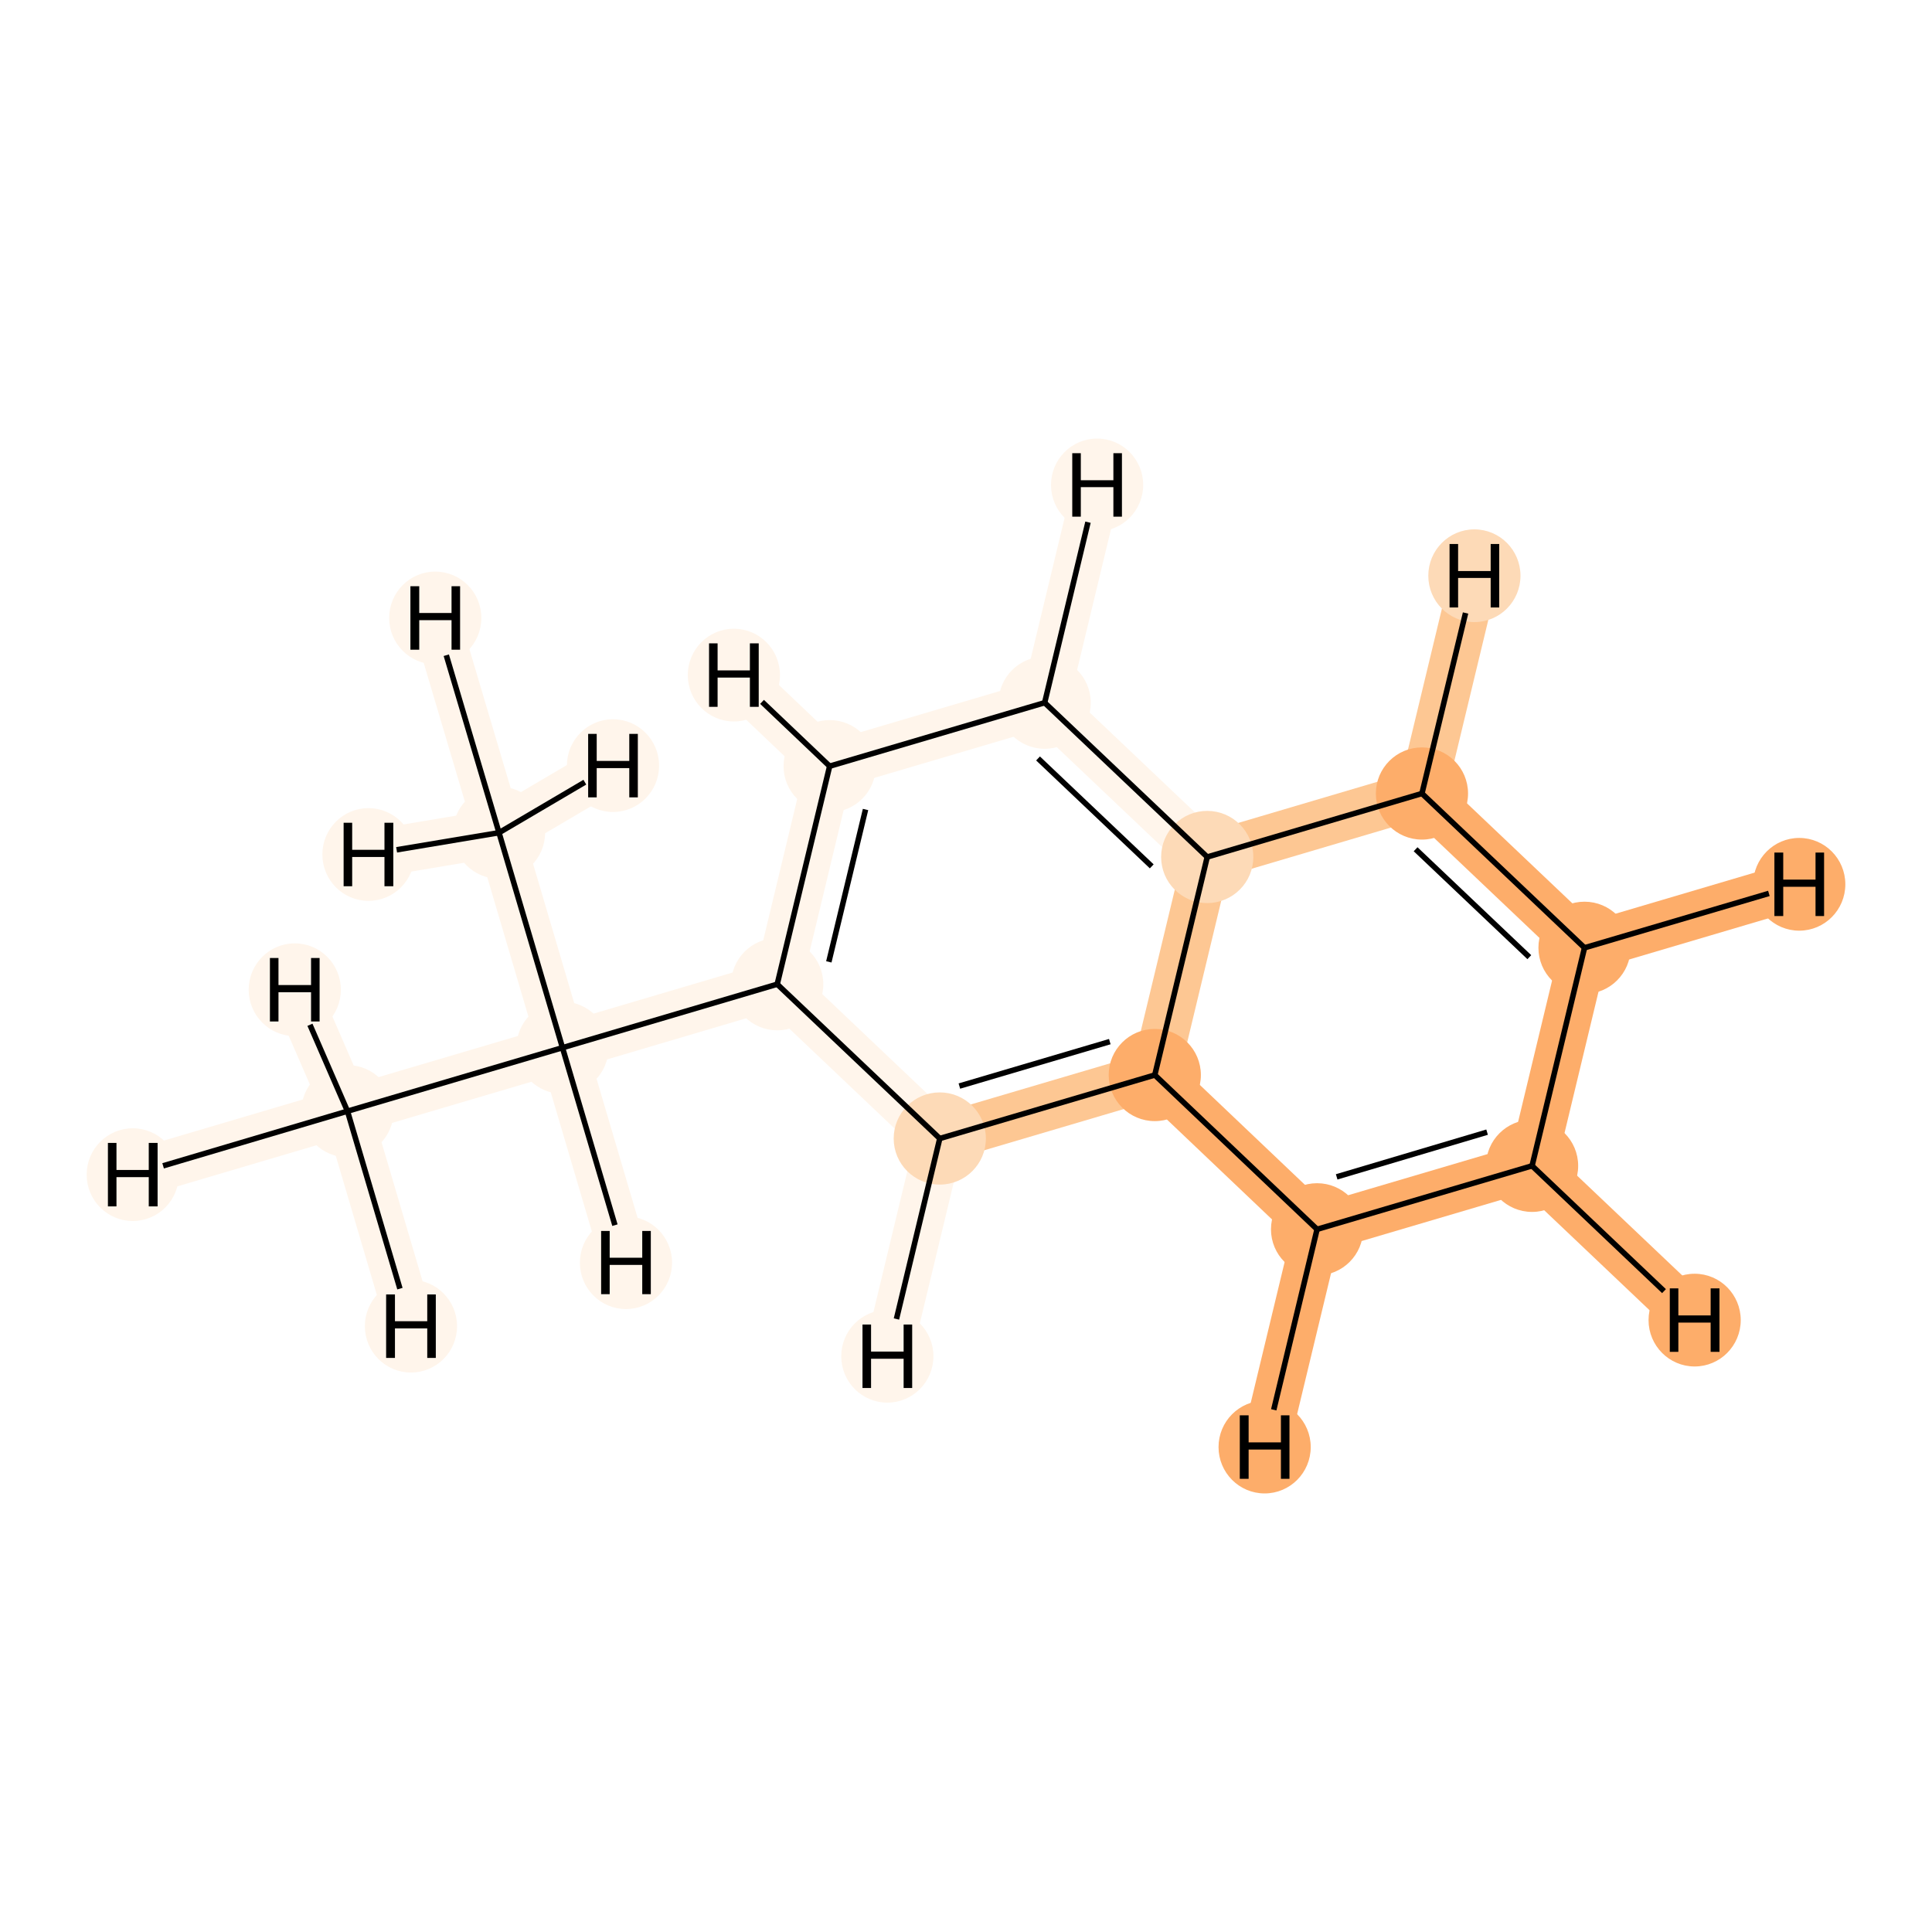 <?xml version='1.0' encoding='iso-8859-1'?>
<svg version='1.1' baseProfile='full'
              xmlns='http://www.w3.org/2000/svg'
                      xmlns:rdkit='http://www.rdkit.org/xml'
                      xmlns:xlink='http://www.w3.org/1999/xlink'
                  xml:space='preserve'
width='700px' height='700px' viewBox='0 0 700 700'>
<!-- END OF HEADER -->
<rect style='opacity:1.0;fill:#FFFFFF;stroke:none' width='700.0' height='700.0' x='0.0' y='0.0'> </rect>
<path d='M 125.9,402.6 L 203.8,379.6' style='fill:none;fill-rule:evenodd;stroke:#FFF5EB;stroke-width:17.3px;stroke-linecap:butt;stroke-linejoin:miter;stroke-opacity:1' />
<path d='M 125.9,402.6 L 48.1,425.6' style='fill:none;fill-rule:evenodd;stroke:#FFF5EB;stroke-width:17.3px;stroke-linecap:butt;stroke-linejoin:miter;stroke-opacity:1' />
<path d='M 125.9,402.6 L 148.9,480.5' style='fill:none;fill-rule:evenodd;stroke:#FFF5EB;stroke-width:17.3px;stroke-linecap:butt;stroke-linejoin:miter;stroke-opacity:1' />
<path d='M 125.9,402.6 L 106.8,358.6' style='fill:none;fill-rule:evenodd;stroke:#FFF5EB;stroke-width:17.3px;stroke-linecap:butt;stroke-linejoin:miter;stroke-opacity:1' />
<path d='M 203.8,379.6 L 281.6,356.6' style='fill:none;fill-rule:evenodd;stroke:#FFF5EB;stroke-width:17.3px;stroke-linecap:butt;stroke-linejoin:miter;stroke-opacity:1' />
<path d='M 203.8,379.6 L 180.8,301.7' style='fill:none;fill-rule:evenodd;stroke:#FFF5EB;stroke-width:17.3px;stroke-linecap:butt;stroke-linejoin:miter;stroke-opacity:1' />
<path d='M 203.8,379.6 L 226.8,457.5' style='fill:none;fill-rule:evenodd;stroke:#FFF5EB;stroke-width:17.3px;stroke-linecap:butt;stroke-linejoin:miter;stroke-opacity:1' />
<path d='M 281.6,356.6 L 300.6,277.6' style='fill:none;fill-rule:evenodd;stroke:#FFF5EB;stroke-width:17.3px;stroke-linecap:butt;stroke-linejoin:miter;stroke-opacity:1' />
<path d='M 281.6,356.6 L 340.5,412.5' style='fill:none;fill-rule:evenodd;stroke:#FFF5EB;stroke-width:17.3px;stroke-linecap:butt;stroke-linejoin:miter;stroke-opacity:1' />
<path d='M 300.6,277.6 L 378.5,254.6' style='fill:none;fill-rule:evenodd;stroke:#FFF5EB;stroke-width:17.3px;stroke-linecap:butt;stroke-linejoin:miter;stroke-opacity:1' />
<path d='M 300.6,277.6 L 265.9,244.6' style='fill:none;fill-rule:evenodd;stroke:#FFF5EB;stroke-width:17.3px;stroke-linecap:butt;stroke-linejoin:miter;stroke-opacity:1' />
<path d='M 378.5,254.6 L 437.4,310.5' style='fill:none;fill-rule:evenodd;stroke:#FFF5EB;stroke-width:17.3px;stroke-linecap:butt;stroke-linejoin:miter;stroke-opacity:1' />
<path d='M 378.5,254.6 L 397.5,175.7' style='fill:none;fill-rule:evenodd;stroke:#FFF5EB;stroke-width:17.3px;stroke-linecap:butt;stroke-linejoin:miter;stroke-opacity:1' />
<path d='M 437.4,310.5 L 418.4,389.5' style='fill:none;fill-rule:evenodd;stroke:#FDC793;stroke-width:17.3px;stroke-linecap:butt;stroke-linejoin:miter;stroke-opacity:1' />
<path d='M 437.4,310.5 L 515.2,287.5' style='fill:none;fill-rule:evenodd;stroke:#FDC793;stroke-width:17.3px;stroke-linecap:butt;stroke-linejoin:miter;stroke-opacity:1' />
<path d='M 418.4,389.5 L 340.5,412.5' style='fill:none;fill-rule:evenodd;stroke:#FDC793;stroke-width:17.3px;stroke-linecap:butt;stroke-linejoin:miter;stroke-opacity:1' />
<path d='M 418.4,389.5 L 477.2,445.4' style='fill:none;fill-rule:evenodd;stroke:#FDAD6A;stroke-width:17.3px;stroke-linecap:butt;stroke-linejoin:miter;stroke-opacity:1' />
<path d='M 340.5,412.5 L 321.5,491.4' style='fill:none;fill-rule:evenodd;stroke:#FFF5EB;stroke-width:17.3px;stroke-linecap:butt;stroke-linejoin:miter;stroke-opacity:1' />
<path d='M 477.2,445.4 L 555.1,422.4' style='fill:none;fill-rule:evenodd;stroke:#FDAD6A;stroke-width:17.3px;stroke-linecap:butt;stroke-linejoin:miter;stroke-opacity:1' />
<path d='M 477.2,445.4 L 458.2,524.3' style='fill:none;fill-rule:evenodd;stroke:#FDAD6A;stroke-width:17.3px;stroke-linecap:butt;stroke-linejoin:miter;stroke-opacity:1' />
<path d='M 555.1,422.4 L 574.1,343.4' style='fill:none;fill-rule:evenodd;stroke:#FDAD6A;stroke-width:17.3px;stroke-linecap:butt;stroke-linejoin:miter;stroke-opacity:1' />
<path d='M 555.1,422.4 L 614.0,478.3' style='fill:none;fill-rule:evenodd;stroke:#FDAD6A;stroke-width:17.3px;stroke-linecap:butt;stroke-linejoin:miter;stroke-opacity:1' />
<path d='M 574.1,343.4 L 515.2,287.5' style='fill:none;fill-rule:evenodd;stroke:#FDAD6A;stroke-width:17.3px;stroke-linecap:butt;stroke-linejoin:miter;stroke-opacity:1' />
<path d='M 574.1,343.4 L 651.9,320.4' style='fill:none;fill-rule:evenodd;stroke:#FDAD6A;stroke-width:17.3px;stroke-linecap:butt;stroke-linejoin:miter;stroke-opacity:1' />
<path d='M 515.2,287.5 L 534.2,208.6' style='fill:none;fill-rule:evenodd;stroke:#FDC793;stroke-width:17.3px;stroke-linecap:butt;stroke-linejoin:miter;stroke-opacity:1' />
<path d='M 180.8,301.7 L 157.7,223.9' style='fill:none;fill-rule:evenodd;stroke:#FFF5EB;stroke-width:17.3px;stroke-linecap:butt;stroke-linejoin:miter;stroke-opacity:1' />
<path d='M 180.8,301.7 L 222.1,277.4' style='fill:none;fill-rule:evenodd;stroke:#FFF5EB;stroke-width:17.3px;stroke-linecap:butt;stroke-linejoin:miter;stroke-opacity:1' />
<path d='M 180.8,301.7 L 133.5,309.6' style='fill:none;fill-rule:evenodd;stroke:#FFF5EB;stroke-width:17.3px;stroke-linecap:butt;stroke-linejoin:miter;stroke-opacity:1' />
<ellipse cx='125.9' cy='402.6' rx='16.2' ry='16.2'  style='fill:#FFF5EB;fill-rule:evenodd;stroke:#FFF5EB;stroke-width:1.0px;stroke-linecap:butt;stroke-linejoin:miter;stroke-opacity:1' />
<ellipse cx='203.8' cy='379.6' rx='16.2' ry='16.2'  style='fill:#FFF5EB;fill-rule:evenodd;stroke:#FFF5EB;stroke-width:1.0px;stroke-linecap:butt;stroke-linejoin:miter;stroke-opacity:1' />
<ellipse cx='281.6' cy='356.6' rx='16.2' ry='16.2'  style='fill:#FFF5EB;fill-rule:evenodd;stroke:#FFF5EB;stroke-width:1.0px;stroke-linecap:butt;stroke-linejoin:miter;stroke-opacity:1' />
<ellipse cx='300.6' cy='277.6' rx='16.2' ry='16.2'  style='fill:#FFF5EB;fill-rule:evenodd;stroke:#FFF5EB;stroke-width:1.0px;stroke-linecap:butt;stroke-linejoin:miter;stroke-opacity:1' />
<ellipse cx='378.5' cy='254.6' rx='16.2' ry='16.2'  style='fill:#FFF5EB;fill-rule:evenodd;stroke:#FFF5EB;stroke-width:1.0px;stroke-linecap:butt;stroke-linejoin:miter;stroke-opacity:1' />
<ellipse cx='437.4' cy='310.5' rx='16.2' ry='16.2'  style='fill:#FDDAB7;fill-rule:evenodd;stroke:#FDDAB7;stroke-width:1.0px;stroke-linecap:butt;stroke-linejoin:miter;stroke-opacity:1' />
<ellipse cx='418.4' cy='389.5' rx='16.2' ry='16.2'  style='fill:#FDAD6A;fill-rule:evenodd;stroke:#FDAD6A;stroke-width:1.0px;stroke-linecap:butt;stroke-linejoin:miter;stroke-opacity:1' />
<ellipse cx='340.5' cy='412.5' rx='16.2' ry='16.2'  style='fill:#FDDAB7;fill-rule:evenodd;stroke:#FDDAB7;stroke-width:1.0px;stroke-linecap:butt;stroke-linejoin:miter;stroke-opacity:1' />
<ellipse cx='477.2' cy='445.4' rx='16.2' ry='16.2'  style='fill:#FDAD6A;fill-rule:evenodd;stroke:#FDAD6A;stroke-width:1.0px;stroke-linecap:butt;stroke-linejoin:miter;stroke-opacity:1' />
<ellipse cx='555.1' cy='422.4' rx='16.2' ry='16.2'  style='fill:#FDAD6A;fill-rule:evenodd;stroke:#FDAD6A;stroke-width:1.0px;stroke-linecap:butt;stroke-linejoin:miter;stroke-opacity:1' />
<ellipse cx='574.1' cy='343.4' rx='16.2' ry='16.2'  style='fill:#FDAD6A;fill-rule:evenodd;stroke:#FDAD6A;stroke-width:1.0px;stroke-linecap:butt;stroke-linejoin:miter;stroke-opacity:1' />
<ellipse cx='515.2' cy='287.5' rx='16.2' ry='16.2'  style='fill:#FDAD6A;fill-rule:evenodd;stroke:#FDAD6A;stroke-width:1.0px;stroke-linecap:butt;stroke-linejoin:miter;stroke-opacity:1' />
<ellipse cx='180.8' cy='301.7' rx='16.2' ry='16.2'  style='fill:#FFF5EB;fill-rule:evenodd;stroke:#FFF5EB;stroke-width:1.0px;stroke-linecap:butt;stroke-linejoin:miter;stroke-opacity:1' />
<ellipse cx='48.1' cy='425.6' rx='16.2' ry='16.3'  style='fill:#FFF5EB;fill-rule:evenodd;stroke:#FFF5EB;stroke-width:1.0px;stroke-linecap:butt;stroke-linejoin:miter;stroke-opacity:1' />
<ellipse cx='148.9' cy='480.5' rx='16.2' ry='16.3'  style='fill:#FFF5EB;fill-rule:evenodd;stroke:#FFF5EB;stroke-width:1.0px;stroke-linecap:butt;stroke-linejoin:miter;stroke-opacity:1' />
<ellipse cx='106.8' cy='358.6' rx='16.2' ry='16.3'  style='fill:#FFF5EB;fill-rule:evenodd;stroke:#FFF5EB;stroke-width:1.0px;stroke-linecap:butt;stroke-linejoin:miter;stroke-opacity:1' />
<ellipse cx='226.8' cy='457.5' rx='16.2' ry='16.3'  style='fill:#FFF5EB;fill-rule:evenodd;stroke:#FFF5EB;stroke-width:1.0px;stroke-linecap:butt;stroke-linejoin:miter;stroke-opacity:1' />
<ellipse cx='265.9' cy='244.6' rx='16.2' ry='16.3'  style='fill:#FFF5EB;fill-rule:evenodd;stroke:#FFF5EB;stroke-width:1.0px;stroke-linecap:butt;stroke-linejoin:miter;stroke-opacity:1' />
<ellipse cx='397.5' cy='175.7' rx='16.2' ry='16.3'  style='fill:#FFF5EB;fill-rule:evenodd;stroke:#FFF5EB;stroke-width:1.0px;stroke-linecap:butt;stroke-linejoin:miter;stroke-opacity:1' />
<ellipse cx='321.5' cy='491.4' rx='16.2' ry='16.3'  style='fill:#FFF5EB;fill-rule:evenodd;stroke:#FFF5EB;stroke-width:1.0px;stroke-linecap:butt;stroke-linejoin:miter;stroke-opacity:1' />
<ellipse cx='458.2' cy='524.3' rx='16.2' ry='16.3'  style='fill:#FDAD6A;fill-rule:evenodd;stroke:#FDAD6A;stroke-width:1.0px;stroke-linecap:butt;stroke-linejoin:miter;stroke-opacity:1' />
<ellipse cx='614.0' cy='478.3' rx='16.2' ry='16.3'  style='fill:#FDAD6A;fill-rule:evenodd;stroke:#FDAD6A;stroke-width:1.0px;stroke-linecap:butt;stroke-linejoin:miter;stroke-opacity:1' />
<ellipse cx='651.9' cy='320.4' rx='16.2' ry='16.3'  style='fill:#FDAD6A;fill-rule:evenodd;stroke:#FDAD6A;stroke-width:1.0px;stroke-linecap:butt;stroke-linejoin:miter;stroke-opacity:1' />
<ellipse cx='534.2' cy='208.6' rx='16.2' ry='16.3'  style='fill:#FDDAB7;fill-rule:evenodd;stroke:#FDDAB7;stroke-width:1.0px;stroke-linecap:butt;stroke-linejoin:miter;stroke-opacity:1' />
<ellipse cx='157.7' cy='223.9' rx='16.2' ry='16.3'  style='fill:#FFF5EB;fill-rule:evenodd;stroke:#FFF5EB;stroke-width:1.0px;stroke-linecap:butt;stroke-linejoin:miter;stroke-opacity:1' />
<ellipse cx='222.1' cy='277.4' rx='16.2' ry='16.3'  style='fill:#FFF5EB;fill-rule:evenodd;stroke:#FFF5EB;stroke-width:1.0px;stroke-linecap:butt;stroke-linejoin:miter;stroke-opacity:1' />
<ellipse cx='133.5' cy='309.6' rx='16.2' ry='16.3'  style='fill:#FFF5EB;fill-rule:evenodd;stroke:#FFF5EB;stroke-width:1.0px;stroke-linecap:butt;stroke-linejoin:miter;stroke-opacity:1' />
<path class='bond-0 atom-0 atom-1' d='M 125.9,402.6 L 203.8,379.6' style='fill:none;fill-rule:evenodd;stroke:#000000;stroke-width:2.0px;stroke-linecap:butt;stroke-linejoin:miter;stroke-opacity:1' />
<path class='bond-14 atom-0 atom-13' d='M 125.9,402.6 L 59.1,422.4' style='fill:none;fill-rule:evenodd;stroke:#000000;stroke-width:2.0px;stroke-linecap:butt;stroke-linejoin:miter;stroke-opacity:1' />
<path class='bond-15 atom-0 atom-14' d='M 125.9,402.6 L 144.9,466.9' style='fill:none;fill-rule:evenodd;stroke:#000000;stroke-width:2.0px;stroke-linecap:butt;stroke-linejoin:miter;stroke-opacity:1' />
<path class='bond-16 atom-0 atom-15' d='M 125.9,402.6 L 112.3,371.3' style='fill:none;fill-rule:evenodd;stroke:#000000;stroke-width:2.0px;stroke-linecap:butt;stroke-linejoin:miter;stroke-opacity:1' />
<path class='bond-1 atom-1 atom-2' d='M 203.8,379.6 L 281.6,356.6' style='fill:none;fill-rule:evenodd;stroke:#000000;stroke-width:2.0px;stroke-linecap:butt;stroke-linejoin:miter;stroke-opacity:1' />
<path class='bond-11 atom-1 atom-12' d='M 203.8,379.6 L 180.8,301.7' style='fill:none;fill-rule:evenodd;stroke:#000000;stroke-width:2.0px;stroke-linecap:butt;stroke-linejoin:miter;stroke-opacity:1' />
<path class='bond-17 atom-1 atom-16' d='M 203.8,379.6 L 222.8,443.9' style='fill:none;fill-rule:evenodd;stroke:#000000;stroke-width:2.0px;stroke-linecap:butt;stroke-linejoin:miter;stroke-opacity:1' />
<path class='bond-2 atom-2 atom-3' d='M 281.6,356.6 L 300.6,277.6' style='fill:none;fill-rule:evenodd;stroke:#000000;stroke-width:2.0px;stroke-linecap:butt;stroke-linejoin:miter;stroke-opacity:1' />
<path class='bond-2 atom-2 atom-3' d='M 300.3,348.5 L 313.6,293.3' style='fill:none;fill-rule:evenodd;stroke:#000000;stroke-width:2.0px;stroke-linecap:butt;stroke-linejoin:miter;stroke-opacity:1' />
<path class='bond-12 atom-7 atom-2' d='M 340.5,412.5 L 281.6,356.6' style='fill:none;fill-rule:evenodd;stroke:#000000;stroke-width:2.0px;stroke-linecap:butt;stroke-linejoin:miter;stroke-opacity:1' />
<path class='bond-3 atom-3 atom-4' d='M 300.6,277.6 L 378.5,254.6' style='fill:none;fill-rule:evenodd;stroke:#000000;stroke-width:2.0px;stroke-linecap:butt;stroke-linejoin:miter;stroke-opacity:1' />
<path class='bond-18 atom-3 atom-17' d='M 300.6,277.6 L 276.1,254.3' style='fill:none;fill-rule:evenodd;stroke:#000000;stroke-width:2.0px;stroke-linecap:butt;stroke-linejoin:miter;stroke-opacity:1' />
<path class='bond-4 atom-4 atom-5' d='M 378.5,254.6 L 437.4,310.5' style='fill:none;fill-rule:evenodd;stroke:#000000;stroke-width:2.0px;stroke-linecap:butt;stroke-linejoin:miter;stroke-opacity:1' />
<path class='bond-4 atom-4 atom-5' d='M 376.1,274.8 L 417.3,313.9' style='fill:none;fill-rule:evenodd;stroke:#000000;stroke-width:2.0px;stroke-linecap:butt;stroke-linejoin:miter;stroke-opacity:1' />
<path class='bond-19 atom-4 atom-18' d='M 378.5,254.6 L 394.2,189.2' style='fill:none;fill-rule:evenodd;stroke:#000000;stroke-width:2.0px;stroke-linecap:butt;stroke-linejoin:miter;stroke-opacity:1' />
<path class='bond-5 atom-5 atom-6' d='M 437.4,310.5 L 418.4,389.5' style='fill:none;fill-rule:evenodd;stroke:#000000;stroke-width:2.0px;stroke-linecap:butt;stroke-linejoin:miter;stroke-opacity:1' />
<path class='bond-13 atom-11 atom-5' d='M 515.2,287.5 L 437.4,310.5' style='fill:none;fill-rule:evenodd;stroke:#000000;stroke-width:2.0px;stroke-linecap:butt;stroke-linejoin:miter;stroke-opacity:1' />
<path class='bond-6 atom-6 atom-7' d='M 418.4,389.5 L 340.5,412.5' style='fill:none;fill-rule:evenodd;stroke:#000000;stroke-width:2.0px;stroke-linecap:butt;stroke-linejoin:miter;stroke-opacity:1' />
<path class='bond-6 atom-6 atom-7' d='M 402.1,377.4 L 347.6,393.5' style='fill:none;fill-rule:evenodd;stroke:#000000;stroke-width:2.0px;stroke-linecap:butt;stroke-linejoin:miter;stroke-opacity:1' />
<path class='bond-7 atom-6 atom-8' d='M 418.4,389.5 L 477.2,445.4' style='fill:none;fill-rule:evenodd;stroke:#000000;stroke-width:2.0px;stroke-linecap:butt;stroke-linejoin:miter;stroke-opacity:1' />
<path class='bond-20 atom-7 atom-19' d='M 340.5,412.5 L 324.8,477.9' style='fill:none;fill-rule:evenodd;stroke:#000000;stroke-width:2.0px;stroke-linecap:butt;stroke-linejoin:miter;stroke-opacity:1' />
<path class='bond-8 atom-8 atom-9' d='M 477.2,445.4 L 555.1,422.4' style='fill:none;fill-rule:evenodd;stroke:#000000;stroke-width:2.0px;stroke-linecap:butt;stroke-linejoin:miter;stroke-opacity:1' />
<path class='bond-8 atom-8 atom-9' d='M 484.3,426.4 L 538.8,410.2' style='fill:none;fill-rule:evenodd;stroke:#000000;stroke-width:2.0px;stroke-linecap:butt;stroke-linejoin:miter;stroke-opacity:1' />
<path class='bond-21 atom-8 atom-20' d='M 477.2,445.4 L 461.5,510.8' style='fill:none;fill-rule:evenodd;stroke:#000000;stroke-width:2.0px;stroke-linecap:butt;stroke-linejoin:miter;stroke-opacity:1' />
<path class='bond-9 atom-9 atom-10' d='M 555.1,422.4 L 574.1,343.4' style='fill:none;fill-rule:evenodd;stroke:#000000;stroke-width:2.0px;stroke-linecap:butt;stroke-linejoin:miter;stroke-opacity:1' />
<path class='bond-22 atom-9 atom-21' d='M 555.1,422.4 L 602.9,467.8' style='fill:none;fill-rule:evenodd;stroke:#000000;stroke-width:2.0px;stroke-linecap:butt;stroke-linejoin:miter;stroke-opacity:1' />
<path class='bond-10 atom-10 atom-11' d='M 574.1,343.4 L 515.2,287.5' style='fill:none;fill-rule:evenodd;stroke:#000000;stroke-width:2.0px;stroke-linecap:butt;stroke-linejoin:miter;stroke-opacity:1' />
<path class='bond-10 atom-10 atom-11' d='M 554.1,346.8 L 512.9,307.7' style='fill:none;fill-rule:evenodd;stroke:#000000;stroke-width:2.0px;stroke-linecap:butt;stroke-linejoin:miter;stroke-opacity:1' />
<path class='bond-23 atom-10 atom-22' d='M 574.1,343.4 L 640.9,323.7' style='fill:none;fill-rule:evenodd;stroke:#000000;stroke-width:2.0px;stroke-linecap:butt;stroke-linejoin:miter;stroke-opacity:1' />
<path class='bond-24 atom-11 atom-23' d='M 515.2,287.5 L 531.0,222.1' style='fill:none;fill-rule:evenodd;stroke:#000000;stroke-width:2.0px;stroke-linecap:butt;stroke-linejoin:miter;stroke-opacity:1' />
<path class='bond-25 atom-12 atom-24' d='M 180.8,301.7 L 161.7,237.4' style='fill:none;fill-rule:evenodd;stroke:#000000;stroke-width:2.0px;stroke-linecap:butt;stroke-linejoin:miter;stroke-opacity:1' />
<path class='bond-26 atom-12 atom-25' d='M 180.8,301.7 L 211.9,283.4' style='fill:none;fill-rule:evenodd;stroke:#000000;stroke-width:2.0px;stroke-linecap:butt;stroke-linejoin:miter;stroke-opacity:1' />
<path class='bond-27 atom-12 atom-26' d='M 180.8,301.7 L 143.7,307.9' style='fill:none;fill-rule:evenodd;stroke:#000000;stroke-width:2.0px;stroke-linecap:butt;stroke-linejoin:miter;stroke-opacity:1' />
<path  class='atom-13' d='M 39.1 414.1
L 42.2 414.1
L 42.2 423.9
L 53.9 423.9
L 53.9 414.1
L 57.1 414.1
L 57.1 437.1
L 53.9 437.1
L 53.9 426.5
L 42.2 426.5
L 42.2 437.1
L 39.1 437.1
L 39.1 414.1
' fill='#000000'/>
<path  class='atom-14' d='M 139.9 469.0
L 143.1 469.0
L 143.1 478.7
L 154.8 478.7
L 154.8 469.0
L 157.9 469.0
L 157.9 492.0
L 154.8 492.0
L 154.8 481.3
L 143.1 481.3
L 143.1 492.0
L 139.9 492.0
L 139.9 469.0
' fill='#000000'/>
<path  class='atom-15' d='M 97.8 347.1
L 100.9 347.1
L 100.9 356.9
L 112.7 356.9
L 112.7 347.1
L 115.8 347.1
L 115.8 370.1
L 112.7 370.1
L 112.7 359.5
L 100.9 359.5
L 100.9 370.1
L 97.8 370.1
L 97.8 347.1
' fill='#000000'/>
<path  class='atom-16' d='M 217.8 446.0
L 220.9 446.0
L 220.9 455.7
L 232.7 455.7
L 232.7 446.0
L 235.8 446.0
L 235.8 468.9
L 232.7 468.9
L 232.7 458.3
L 220.9 458.3
L 220.9 468.9
L 217.8 468.9
L 217.8 446.0
' fill='#000000'/>
<path  class='atom-17' d='M 256.9 233.1
L 260.0 233.1
L 260.0 242.9
L 271.7 242.9
L 271.7 233.1
L 274.9 233.1
L 274.9 256.1
L 271.7 256.1
L 271.7 245.5
L 260.0 245.5
L 260.0 256.1
L 256.9 256.1
L 256.9 233.1
' fill='#000000'/>
<path  class='atom-18' d='M 388.5 164.2
L 391.6 164.2
L 391.6 174.0
L 403.4 174.0
L 403.4 164.2
L 406.5 164.2
L 406.5 187.2
L 403.4 187.2
L 403.4 176.5
L 391.6 176.5
L 391.6 187.2
L 388.5 187.2
L 388.5 164.2
' fill='#000000'/>
<path  class='atom-19' d='M 312.5 479.9
L 315.6 479.9
L 315.6 489.7
L 327.4 489.7
L 327.4 479.9
L 330.5 479.9
L 330.5 502.9
L 327.4 502.9
L 327.4 492.3
L 315.6 492.3
L 315.6 502.9
L 312.5 502.9
L 312.5 479.9
' fill='#000000'/>
<path  class='atom-20' d='M 449.2 512.8
L 452.4 512.8
L 452.4 522.6
L 464.1 522.6
L 464.1 512.8
L 467.2 512.8
L 467.2 535.8
L 464.1 535.8
L 464.1 525.2
L 452.4 525.2
L 452.4 535.8
L 449.2 535.8
L 449.2 512.8
' fill='#000000'/>
<path  class='atom-21' d='M 605.0 466.8
L 608.1 466.8
L 608.1 476.6
L 619.8 476.6
L 619.8 466.8
L 623.0 466.8
L 623.0 489.8
L 619.8 489.8
L 619.8 479.2
L 608.1 479.2
L 608.1 489.8
L 605.0 489.8
L 605.0 466.8
' fill='#000000'/>
<path  class='atom-22' d='M 642.9 308.9
L 646.1 308.9
L 646.1 318.7
L 657.8 318.7
L 657.8 308.9
L 660.9 308.9
L 660.9 331.9
L 657.8 331.9
L 657.8 321.3
L 646.1 321.3
L 646.1 331.9
L 642.9 331.9
L 642.9 308.9
' fill='#000000'/>
<path  class='atom-23' d='M 525.2 197.1
L 528.3 197.1
L 528.3 206.9
L 540.1 206.9
L 540.1 197.1
L 543.2 197.1
L 543.2 220.1
L 540.1 220.1
L 540.1 209.4
L 528.3 209.4
L 528.3 220.1
L 525.2 220.1
L 525.2 197.1
' fill='#000000'/>
<path  class='atom-24' d='M 148.7 212.4
L 151.9 212.4
L 151.9 222.1
L 163.6 222.1
L 163.6 212.4
L 166.7 212.4
L 166.7 235.4
L 163.6 235.4
L 163.6 224.7
L 151.9 224.7
L 151.9 235.4
L 148.7 235.4
L 148.7 212.4
' fill='#000000'/>
<path  class='atom-25' d='M 213.1 265.9
L 216.2 265.9
L 216.2 275.7
L 228.0 275.7
L 228.0 265.9
L 231.1 265.9
L 231.1 288.9
L 228.0 288.9
L 228.0 278.3
L 216.2 278.3
L 216.2 288.9
L 213.1 288.9
L 213.1 265.9
' fill='#000000'/>
<path  class='atom-26' d='M 124.5 298.1
L 127.6 298.1
L 127.6 307.9
L 139.3 307.9
L 139.3 298.1
L 142.5 298.1
L 142.5 321.1
L 139.3 321.1
L 139.3 310.5
L 127.6 310.5
L 127.6 321.1
L 124.5 321.1
L 124.5 298.1
' fill='#000000'/>
</svg>
